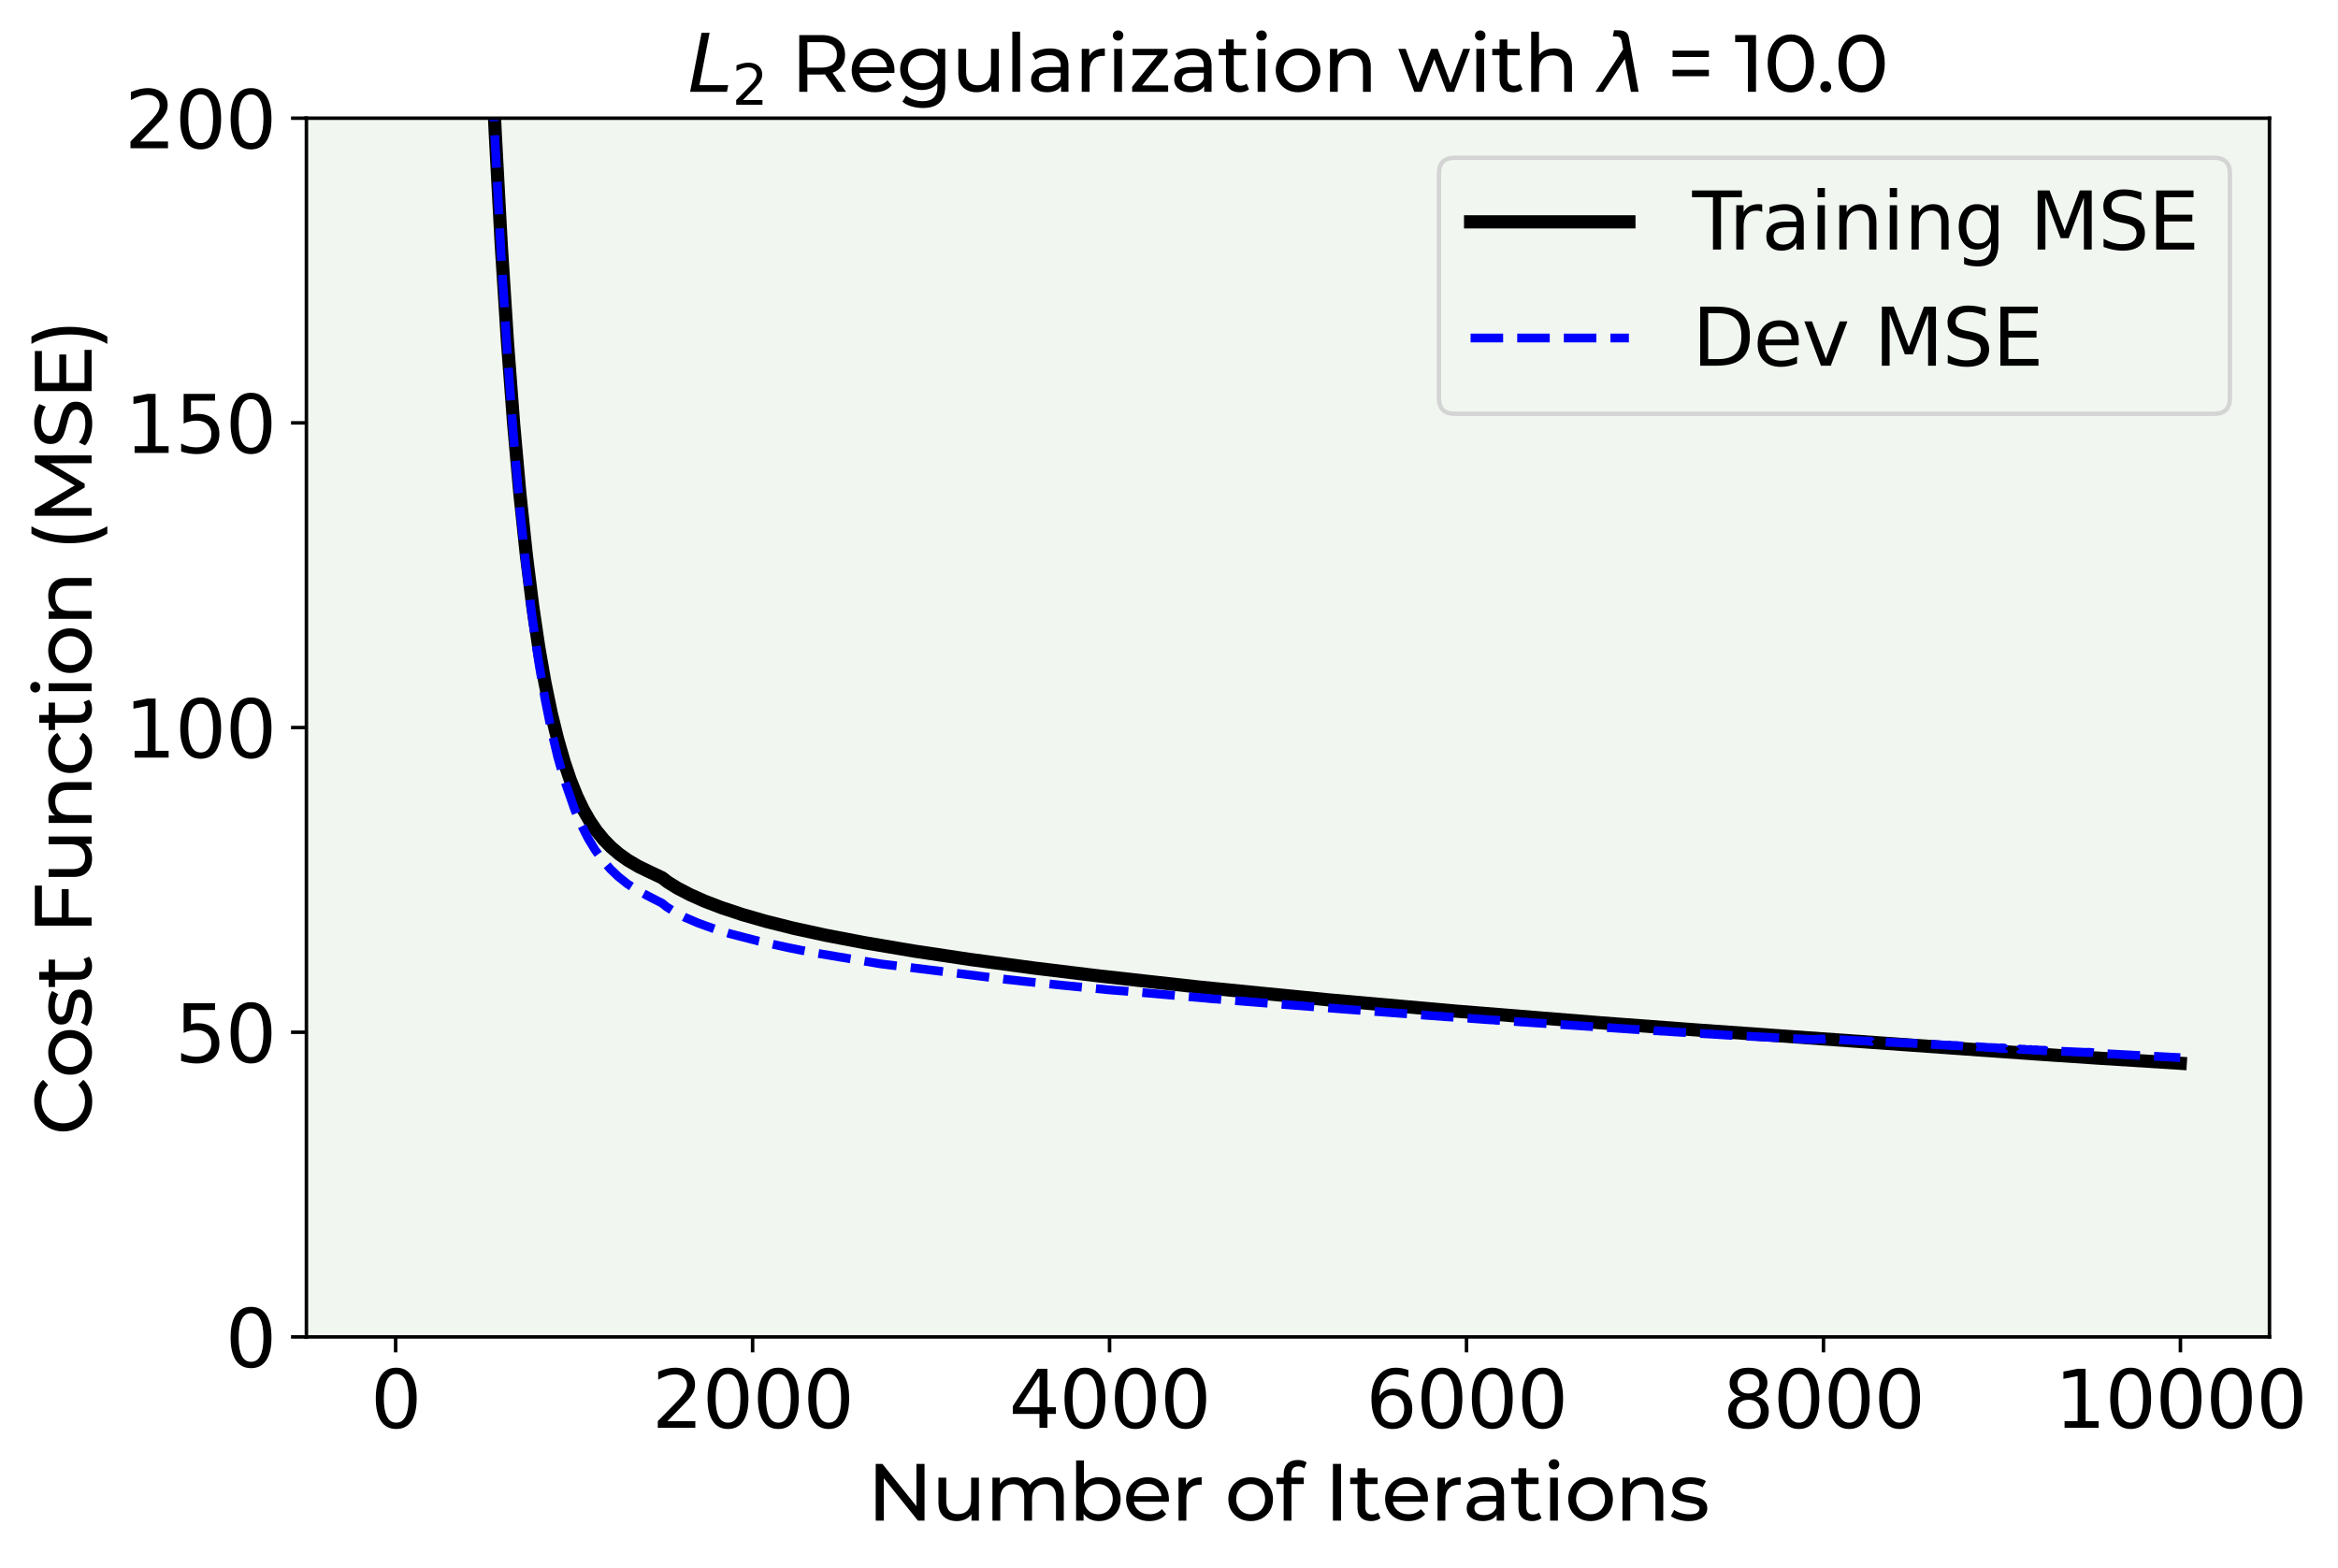 <?xml version="1.0" encoding="utf-8" standalone="no"?>
<!DOCTYPE svg PUBLIC "-//W3C//DTD SVG 1.1//EN"
  "http://www.w3.org/Graphics/SVG/1.1/DTD/svg11.dtd">
<svg xmlns:xlink="http://www.w3.org/1999/xlink" width="531.658pt" height="356.55pt" viewBox="0 0 531.658 356.55" xmlns="http://www.w3.org/2000/svg" version="1.1">
 <defs>
  <style type="text/css">*{stroke-linejoin: round; stroke-linecap: butt}</style>
 </defs>
 <g id="figure_1">
  <g id="patch_1">
   <path d="M 0 356.55 
L 531.658 356.55 
L 531.658 0 
L 0 0 
z
" style="fill: #ffffff"/>
  </g>
  <g id="axes_1">
   <g id="patch_2">
    <path d="M 69.677 304.08 
L 516.077 304.08 
L 516.077 26.88 
L 69.677 26.88 
z
" style="fill: #f1f7f0"/>
   </g>
   <g id="matplotlib.axis_1">
    <g id="xtick_1">
     <g id="line2d_1">
      <defs>
       <path id="md92d820b29" d="M 0 0 
L 0 3.5 
" style="stroke: #000000; stroke-width: 0.8"/>
      </defs>
      <g>
       <use xlink:href="#md92d820b29" x="89.968" y="304.08" style="stroke: #000000; stroke-width: 0.8"/>
      </g>
     </g>
     <g id="text_1">
      <!-- 0 -->
      <g transform="translate(84.242 324.757)scale(0.18 -0.18)">
       <defs>
        <path id="DejaVuSans-30" d="M 2034 4250 
Q 1547 4250 1301 3770 
Q 1056 3291 1056 2328 
Q 1056 1369 1301 889 
Q 1547 409 2034 409 
Q 2525 409 2770 889 
Q 3016 1369 3016 2328 
Q 3016 3291 2770 3770 
Q 2525 4250 2034 4250 
z
M 2034 4750 
Q 2819 4750 3233 4129 
Q 3647 3509 3647 2328 
Q 3647 1150 3233 529 
Q 2819 -91 2034 -91 
Q 1250 -91 836 529 
Q 422 1150 422 2328 
Q 422 3509 836 4129 
Q 1250 4750 2034 4750 
z
" transform="scale(0.016)"/>
       </defs>
       <use xlink:href="#DejaVuSans-30"/>
      </g>
     </g>
    </g>
    <g id="xtick_2">
     <g id="line2d_2">
      <g>
       <use xlink:href="#md92d820b29" x="171.14" y="304.08" style="stroke: #000000; stroke-width: 0.8"/>
      </g>
     </g>
     <g id="text_2">
      <!-- 2000 -->
      <g transform="translate(148.235 324.757)scale(0.18 -0.18)">
       <defs>
        <path id="DejaVuSans-32" d="M 1228 531 
L 3431 531 
L 3431 0 
L 469 0 
L 469 531 
Q 828 903 1448 1529 
Q 2069 2156 2228 2338 
Q 2531 2678 2651 2914 
Q 2772 3150 2772 3378 
Q 2772 3750 2511 3984 
Q 2250 4219 1831 4219 
Q 1534 4219 1204 4116 
Q 875 4013 500 3803 
L 500 4441 
Q 881 4594 1212 4672 
Q 1544 4750 1819 4750 
Q 2544 4750 2975 4387 
Q 3406 4025 3406 3419 
Q 3406 3131 3298 2873 
Q 3191 2616 2906 2266 
Q 2828 2175 2409 1742 
Q 1991 1309 1228 531 
z
" transform="scale(0.016)"/>
       </defs>
       <use xlink:href="#DejaVuSans-32"/>
       <use xlink:href="#DejaVuSans-30" x="63.623"/>
       <use xlink:href="#DejaVuSans-30" x="127.246"/>
       <use xlink:href="#DejaVuSans-30" x="190.869"/>
      </g>
     </g>
    </g>
    <g id="xtick_3">
     <g id="line2d_3">
      <g>
       <use xlink:href="#md92d820b29" x="252.312" y="304.08" style="stroke: #000000; stroke-width: 0.8"/>
      </g>
     </g>
     <g id="text_3">
      <!-- 4000 -->
      <g transform="translate(229.407 324.757)scale(0.18 -0.18)">
       <defs>
        <path id="DejaVuSans-34" d="M 2419 4116 
L 825 1625 
L 2419 1625 
L 2419 4116 
z
M 2253 4666 
L 3047 4666 
L 3047 1625 
L 3713 1625 
L 3713 1100 
L 3047 1100 
L 3047 0 
L 2419 0 
L 2419 1100 
L 313 1100 
L 313 1709 
L 2253 4666 
z
" transform="scale(0.016)"/>
       </defs>
       <use xlink:href="#DejaVuSans-34"/>
       <use xlink:href="#DejaVuSans-30" x="63.623"/>
       <use xlink:href="#DejaVuSans-30" x="127.246"/>
       <use xlink:href="#DejaVuSans-30" x="190.869"/>
      </g>
     </g>
    </g>
    <g id="xtick_4">
     <g id="line2d_4">
      <g>
       <use xlink:href="#md92d820b29" x="333.483" y="304.08" style="stroke: #000000; stroke-width: 0.8"/>
      </g>
     </g>
     <g id="text_4">
      <!-- 6000 -->
      <g transform="translate(310.578 324.757)scale(0.18 -0.18)">
       <defs>
        <path id="DejaVuSans-36" d="M 2113 2584 
Q 1688 2584 1439 2293 
Q 1191 2003 1191 1497 
Q 1191 994 1439 701 
Q 1688 409 2113 409 
Q 2538 409 2786 701 
Q 3034 994 3034 1497 
Q 3034 2003 2786 2293 
Q 2538 2584 2113 2584 
z
M 3366 4563 
L 3366 3988 
Q 3128 4100 2886 4159 
Q 2644 4219 2406 4219 
Q 1781 4219 1451 3797 
Q 1122 3375 1075 2522 
Q 1259 2794 1537 2939 
Q 1816 3084 2150 3084 
Q 2853 3084 3261 2657 
Q 3669 2231 3669 1497 
Q 3669 778 3244 343 
Q 2819 -91 2113 -91 
Q 1303 -91 875 529 
Q 447 1150 447 2328 
Q 447 3434 972 4092 
Q 1497 4750 2381 4750 
Q 2619 4750 2861 4703 
Q 3103 4656 3366 4563 
z
" transform="scale(0.016)"/>
       </defs>
       <use xlink:href="#DejaVuSans-36"/>
       <use xlink:href="#DejaVuSans-30" x="63.623"/>
       <use xlink:href="#DejaVuSans-30" x="127.246"/>
       <use xlink:href="#DejaVuSans-30" x="190.869"/>
      </g>
     </g>
    </g>
    <g id="xtick_5">
     <g id="line2d_5">
      <g>
       <use xlink:href="#md92d820b29" x="414.655" y="304.08" style="stroke: #000000; stroke-width: 0.8"/>
      </g>
     </g>
     <g id="text_5">
      <!-- 8000 -->
      <g transform="translate(391.75 324.757)scale(0.18 -0.18)">
       <defs>
        <path id="DejaVuSans-38" d="M 2034 2216 
Q 1584 2216 1326 1975 
Q 1069 1734 1069 1313 
Q 1069 891 1326 650 
Q 1584 409 2034 409 
Q 2484 409 2743 651 
Q 3003 894 3003 1313 
Q 3003 1734 2745 1975 
Q 2488 2216 2034 2216 
z
M 1403 2484 
Q 997 2584 770 2862 
Q 544 3141 544 3541 
Q 544 4100 942 4425 
Q 1341 4750 2034 4750 
Q 2731 4750 3128 4425 
Q 3525 4100 3525 3541 
Q 3525 3141 3298 2862 
Q 3072 2584 2669 2484 
Q 3125 2378 3379 2068 
Q 3634 1759 3634 1313 
Q 3634 634 3220 271 
Q 2806 -91 2034 -91 
Q 1263 -91 848 271 
Q 434 634 434 1313 
Q 434 1759 690 2068 
Q 947 2378 1403 2484 
z
M 1172 3481 
Q 1172 3119 1398 2916 
Q 1625 2713 2034 2713 
Q 2441 2713 2670 2916 
Q 2900 3119 2900 3481 
Q 2900 3844 2670 4047 
Q 2441 4250 2034 4250 
Q 1625 4250 1398 4047 
Q 1172 3844 1172 3481 
z
" transform="scale(0.016)"/>
       </defs>
       <use xlink:href="#DejaVuSans-38"/>
       <use xlink:href="#DejaVuSans-30" x="63.623"/>
       <use xlink:href="#DejaVuSans-30" x="127.246"/>
       <use xlink:href="#DejaVuSans-30" x="190.869"/>
      </g>
     </g>
    </g>
    <g id="xtick_6">
     <g id="line2d_6">
      <g>
       <use xlink:href="#md92d820b29" x="495.827" y="304.08" style="stroke: #000000; stroke-width: 0.8"/>
      </g>
     </g>
     <g id="text_6">
      <!-- 10000 -->
      <g transform="translate(467.196 324.757)scale(0.18 -0.18)">
       <defs>
        <path id="DejaVuSans-31" d="M 794 531 
L 1825 531 
L 1825 4091 
L 703 3866 
L 703 4441 
L 1819 4666 
L 2450 4666 
L 2450 531 
L 3481 531 
L 3481 0 
L 794 0 
L 794 531 
z
" transform="scale(0.016)"/>
       </defs>
       <use xlink:href="#DejaVuSans-31"/>
       <use xlink:href="#DejaVuSans-30" x="63.623"/>
       <use xlink:href="#DejaVuSans-30" x="127.246"/>
       <use xlink:href="#DejaVuSans-30" x="190.869"/>
       <use xlink:href="#DejaVuSans-30" x="254.492"/>
      </g>
     </g>
    </g>
    <g id="text_7">
     <!-- Number of Iterations -->
     <g transform="translate(197.204 345.857)scale(0.18 -0.18)">
      <defs>
       <path id="Montserrat-Medium-4e" d="M 4525 4480 
L 4525 0 
L 4000 0 
L 1312 3341 
L 1312 0 
L 672 0 
L 672 4480 
L 1197 4480 
L 3885 1139 
L 3885 4480 
L 4525 4480 
z
" transform="scale(0.016)"/>
       <path id="Montserrat-Medium-75" d="M 3744 3392 
L 3744 0 
L 3162 0 
L 3162 512 
Q 2976 250 2672 106 
Q 2368 -38 2010 -38 
Q 1331 -38 940 336 
Q 550 710 550 1440 
L 550 3392 
L 1165 3392 
L 1165 1510 
Q 1165 1018 1401 765 
Q 1638 512 2080 512 
Q 2566 512 2848 806 
Q 3130 1101 3130 1638 
L 3130 3392 
L 3744 3392 
z
" transform="scale(0.016)"/>
       <path id="Montserrat-Medium-6d" d="M 4826 3424 
Q 5466 3424 5840 3053 
Q 6214 2682 6214 1952 
L 6214 0 
L 5600 0 
L 5600 1882 
Q 5600 2374 5373 2624 
Q 5146 2874 4723 2874 
Q 4256 2874 3981 2582 
Q 3706 2291 3706 1747 
L 3706 0 
L 3091 0 
L 3091 1882 
Q 3091 2374 2864 2624 
Q 2637 2874 2214 2874 
Q 1747 2874 1472 2582 
Q 1197 2291 1197 1747 
L 1197 0 
L 582 0 
L 582 3392 
L 1171 3392 
L 1171 2886 
Q 1357 3149 1657 3286 
Q 1958 3424 2342 3424 
Q 2739 3424 3046 3264 
Q 3354 3104 3520 2797 
Q 3712 3091 4054 3257 
Q 4397 3424 4826 3424 
z
" transform="scale(0.016)"/>
       <path id="Montserrat-Medium-62" d="M 2381 3424 
Q 2874 3424 3264 3206 
Q 3654 2989 3875 2598 
Q 4096 2208 4096 1696 
Q 4096 1184 3875 790 
Q 3654 397 3264 179 
Q 2874 -38 2381 -38 
Q 2003 -38 1689 109 
Q 1376 256 1171 538 
L 1171 0 
L 582 0 
L 582 4749 
L 1197 4749 
L 1197 2880 
Q 1402 3149 1709 3286 
Q 2016 3424 2381 3424 
z
M 2330 499 
Q 2656 499 2915 649 
Q 3174 800 3324 1072 
Q 3475 1344 3475 1696 
Q 3475 2048 3324 2320 
Q 3174 2592 2915 2739 
Q 2656 2886 2330 2886 
Q 2010 2886 1747 2739 
Q 1485 2592 1337 2320 
Q 1190 2048 1190 1696 
Q 1190 1344 1337 1072 
Q 1485 800 1747 649 
Q 2010 499 2330 499 
z
" transform="scale(0.016)"/>
       <path id="Montserrat-Medium-65" d="M 3648 1677 
Q 3648 1606 3635 1491 
L 883 1491 
Q 941 1043 1277 771 
Q 1613 499 2112 499 
Q 2720 499 3091 909 
L 3430 512 
Q 3200 243 2857 102 
Q 2515 -38 2093 -38 
Q 1555 -38 1139 182 
Q 723 403 496 800 
Q 269 1197 269 1696 
Q 269 2189 489 2585 
Q 710 2982 1097 3203 
Q 1485 3424 1971 3424 
Q 2458 3424 2838 3203 
Q 3219 2982 3433 2585 
Q 3648 2189 3648 1677 
z
M 1971 2906 
Q 1530 2906 1232 2637 
Q 934 2368 883 1933 
L 3059 1933 
Q 3008 2362 2710 2634 
Q 2413 2906 1971 2906 
z
" transform="scale(0.016)"/>
       <path id="Montserrat-Medium-72" d="M 1171 2822 
Q 1331 3117 1644 3270 
Q 1958 3424 2406 3424 
L 2406 2829 
Q 2355 2835 2266 2835 
Q 1766 2835 1481 2537 
Q 1197 2240 1197 1690 
L 1197 0 
L 582 0 
L 582 3392 
L 1171 3392 
L 1171 2822 
z
" transform="scale(0.016)"/>
       <path id="Montserrat-Medium-20" transform="scale(0.016)"/>
       <path id="Montserrat-Medium-6f" d="M 2035 -38 
Q 1530 -38 1126 186 
Q 723 410 496 803 
Q 269 1197 269 1696 
Q 269 2195 496 2588 
Q 723 2982 1126 3203 
Q 1530 3424 2035 3424 
Q 2541 3424 2941 3203 
Q 3341 2982 3568 2588 
Q 3795 2195 3795 1696 
Q 3795 1197 3568 803 
Q 3341 410 2941 186 
Q 2541 -38 2035 -38 
z
M 2035 499 
Q 2362 499 2621 649 
Q 2880 800 3027 1072 
Q 3174 1344 3174 1696 
Q 3174 2048 3027 2320 
Q 2880 2592 2621 2739 
Q 2362 2886 2035 2886 
Q 1709 2886 1449 2739 
Q 1190 2592 1040 2320 
Q 890 2048 890 1696 
Q 890 1344 1040 1072 
Q 1190 800 1449 649 
Q 1709 499 2035 499 
z
" transform="scale(0.016)"/>
       <path id="Montserrat-Medium-66" d="M 1824 4282 
Q 1274 4282 1274 3686 
L 1274 3392 
L 2259 3392 
L 2259 2886 
L 1286 2886 
L 1286 0 
L 672 0 
L 672 2886 
L 96 2886 
L 96 3392 
L 672 3392 
L 672 3693 
Q 672 4198 966 4492 
Q 1261 4787 1792 4787 
Q 1997 4787 2176 4736 
Q 2355 4685 2483 4589 
L 2298 4122 
Q 2086 4282 1824 4282 
z
" transform="scale(0.016)"/>
       <path id="Montserrat-Medium-49" d="M 672 4480 
L 1312 4480 
L 1312 0 
L 672 0 
L 672 4480 
z
" transform="scale(0.016)"/>
       <path id="Montserrat-Medium-74" d="M 2490 198 
Q 2355 83 2156 22 
Q 1958 -38 1747 -38 
Q 1235 -38 953 237 
Q 672 512 672 1024 
L 672 2886 
L 96 2886 
L 96 3392 
L 672 3392 
L 672 4134 
L 1286 4134 
L 1286 3392 
L 2259 3392 
L 2259 2886 
L 1286 2886 
L 1286 1050 
Q 1286 774 1424 627 
Q 1562 480 1818 480 
Q 2099 480 2298 640 
L 2490 198 
z
" transform="scale(0.016)"/>
       <path id="Montserrat-Medium-61" d="M 1818 3424 
Q 2522 3424 2896 3078 
Q 3270 2733 3270 2048 
L 3270 0 
L 2688 0 
L 2688 448 
Q 2534 211 2249 86 
Q 1965 -38 1574 -38 
Q 1005 -38 662 237 
Q 320 512 320 960 
Q 320 1408 646 1680 
Q 973 1952 1683 1952 
L 2656 1952 
L 2656 2074 
Q 2656 2470 2425 2681 
Q 2195 2893 1747 2893 
Q 1446 2893 1158 2793 
Q 870 2694 672 2528 
L 416 2989 
Q 678 3200 1043 3312 
Q 1408 3424 1818 3424 
z
M 1677 435 
Q 2029 435 2285 592 
Q 2541 749 2656 1037 
L 2656 1510 
L 1709 1510 
Q 928 1510 928 986 
Q 928 730 1126 582 
Q 1325 435 1677 435 
z
" transform="scale(0.016)"/>
       <path id="Montserrat-Medium-69" d="M 582 3392 
L 1197 3392 
L 1197 0 
L 582 0 
L 582 3392 
z
M 890 4045 
Q 710 4045 592 4160 
Q 474 4275 474 4442 
Q 474 4608 592 4726 
Q 710 4845 890 4845 
Q 1069 4845 1187 4733 
Q 1306 4621 1306 4454 
Q 1306 4282 1187 4163 
Q 1069 4045 890 4045 
z
" transform="scale(0.016)"/>
       <path id="Montserrat-Medium-6e" d="M 2394 3424 
Q 3040 3424 3421 3049 
Q 3802 2675 3802 1952 
L 3802 0 
L 3187 0 
L 3187 1882 
Q 3187 2374 2950 2624 
Q 2714 2874 2272 2874 
Q 1773 2874 1485 2582 
Q 1197 2291 1197 1747 
L 1197 0 
L 582 0 
L 582 3392 
L 1171 3392 
L 1171 2880 
Q 1357 3142 1673 3283 
Q 1990 3424 2394 3424 
z
" transform="scale(0.016)"/>
       <path id="Montserrat-Medium-73" d="M 1555 -38 
Q 1139 -38 755 74 
Q 371 186 154 358 
L 410 845 
Q 634 685 954 589 
Q 1274 493 1600 493 
Q 2406 493 2406 954 
Q 2406 1107 2297 1196 
Q 2189 1286 2025 1328 
Q 1862 1370 1562 1421 
Q 1152 1485 893 1568 
Q 634 1651 448 1849 
Q 262 2048 262 2406 
Q 262 2867 646 3145 
Q 1030 3424 1677 3424 
Q 2016 3424 2355 3341 
Q 2694 3258 2912 3117 
L 2650 2630 
Q 2234 2899 1670 2899 
Q 1280 2899 1075 2771 
Q 870 2643 870 2432 
Q 870 2266 985 2170 
Q 1101 2074 1270 2029 
Q 1440 1984 1747 1926 
Q 2157 1856 2409 1776 
Q 2662 1696 2841 1504 
Q 3021 1312 3021 966 
Q 3021 506 2627 234 
Q 2234 -38 1555 -38 
z
" transform="scale(0.016)"/>
      </defs>
      <use xlink:href="#Montserrat-Medium-4e"/>
      <use xlink:href="#Montserrat-Medium-75" x="81.2"/>
      <use xlink:href="#Montserrat-Medium-6d" x="148.9"/>
      <use xlink:href="#Montserrat-Medium-62" x="254.6"/>
      <use xlink:href="#Montserrat-Medium-65" x="322.8"/>
      <use xlink:href="#Montserrat-Medium-72" x="384"/>
      <use xlink:href="#Montserrat-Medium-20" x="425"/>
      <use xlink:href="#Montserrat-Medium-6f" x="451.9"/>
      <use xlink:href="#Montserrat-Medium-66" x="515.4"/>
      <use xlink:href="#Montserrat-Medium-20" x="550.7"/>
      <use xlink:href="#Montserrat-Medium-49" x="577.6"/>
      <use xlink:href="#Montserrat-Medium-74" x="608.6"/>
      <use xlink:href="#Montserrat-Medium-65" x="650"/>
      <use xlink:href="#Montserrat-Medium-72" x="711.2"/>
      <use xlink:href="#Montserrat-Medium-61" x="752.2"/>
      <use xlink:href="#Montserrat-Medium-74" x="812"/>
      <use xlink:href="#Montserrat-Medium-69" x="853.4"/>
      <use xlink:href="#Montserrat-Medium-6f" x="881.3"/>
      <use xlink:href="#Montserrat-Medium-6e" x="944.8"/>
      <use xlink:href="#Montserrat-Medium-73" x="1012.9"/>
     </g>
    </g>
   </g>
   <g id="matplotlib.axis_2">
    <g id="ytick_1">
     <g id="line2d_7">
      <defs>
       <path id="m8fbecf4816" d="M 0 0 
L -3.5 0 
" style="stroke: #000000; stroke-width: 0.8"/>
      </defs>
      <g>
       <use xlink:href="#m8fbecf4816" x="69.677" y="304.08" style="stroke: #000000; stroke-width: 0.8"/>
      </g>
     </g>
     <g id="text_8">
      <!-- 0 -->
      <g transform="translate(51.225 310.919)scale(0.18 -0.18)">
       <use xlink:href="#DejaVuSans-30"/>
      </g>
     </g>
    </g>
    <g id="ytick_2">
     <g id="line2d_8">
      <g>
       <use xlink:href="#m8fbecf4816" x="69.677" y="234.78" style="stroke: #000000; stroke-width: 0.8"/>
      </g>
     </g>
     <g id="text_9">
      <!-- 50 -->
      <g transform="translate(39.772 241.619)scale(0.18 -0.18)">
       <defs>
        <path id="DejaVuSans-35" d="M 691 4666 
L 3169 4666 
L 3169 4134 
L 1269 4134 
L 1269 2991 
Q 1406 3038 1543 3061 
Q 1681 3084 1819 3084 
Q 2600 3084 3056 2656 
Q 3513 2228 3513 1497 
Q 3513 744 3044 326 
Q 2575 -91 1722 -91 
Q 1428 -91 1123 -41 
Q 819 9 494 109 
L 494 744 
Q 775 591 1075 516 
Q 1375 441 1709 441 
Q 2250 441 2565 725 
Q 2881 1009 2881 1497 
Q 2881 1984 2565 2268 
Q 2250 2553 1709 2553 
Q 1456 2553 1204 2497 
Q 953 2441 691 2322 
L 691 4666 
z
" transform="scale(0.016)"/>
       </defs>
       <use xlink:href="#DejaVuSans-35"/>
       <use xlink:href="#DejaVuSans-30" x="63.623"/>
      </g>
     </g>
    </g>
    <g id="ytick_3">
     <g id="line2d_9">
      <g>
       <use xlink:href="#m8fbecf4816" x="69.677" y="165.48" style="stroke: #000000; stroke-width: 0.8"/>
      </g>
     </g>
     <g id="text_10">
      <!-- 100 -->
      <g transform="translate(28.32 172.319)scale(0.18 -0.18)">
       <use xlink:href="#DejaVuSans-31"/>
       <use xlink:href="#DejaVuSans-30" x="63.623"/>
       <use xlink:href="#DejaVuSans-30" x="127.246"/>
      </g>
     </g>
    </g>
    <g id="ytick_4">
     <g id="line2d_10">
      <g>
       <use xlink:href="#m8fbecf4816" x="69.677" y="96.18" style="stroke: #000000; stroke-width: 0.8"/>
      </g>
     </g>
     <g id="text_11">
      <!-- 150 -->
      <g transform="translate(28.32 103.019)scale(0.18 -0.18)">
       <use xlink:href="#DejaVuSans-31"/>
       <use xlink:href="#DejaVuSans-35" x="63.623"/>
       <use xlink:href="#DejaVuSans-30" x="127.246"/>
      </g>
     </g>
    </g>
    <g id="ytick_5">
     <g id="line2d_11">
      <g>
       <use xlink:href="#m8fbecf4816" x="69.677" y="26.88" style="stroke: #000000; stroke-width: 0.8"/>
      </g>
     </g>
     <g id="text_12">
      <!-- 200 -->
      <g transform="translate(28.32 33.719)scale(0.18 -0.18)">
       <use xlink:href="#DejaVuSans-32"/>
       <use xlink:href="#DejaVuSans-30" x="63.623"/>
       <use xlink:href="#DejaVuSans-30" x="127.246"/>
      </g>
     </g>
    </g>
    <g id="text_13">
     <!-- Cost Function (MSE) -->
     <g transform="translate(20.827 258.225)rotate(-90)scale(0.18 -0.18)">
      <defs>
       <path id="Montserrat-Medium-43" d="M 2675 -51 
Q 2003 -51 1462 246 
Q 922 544 614 1065 
Q 307 1587 307 2240 
Q 307 2893 614 3414 
Q 922 3936 1466 4233 
Q 2010 4531 2682 4531 
Q 3206 4531 3641 4355 
Q 4077 4179 4384 3834 
L 3968 3430 
Q 3462 3962 2707 3962 
Q 2208 3962 1805 3738 
Q 1402 3514 1174 3120 
Q 947 2726 947 2240 
Q 947 1754 1174 1360 
Q 1402 966 1805 742 
Q 2208 518 2707 518 
Q 3456 518 3968 1056 
L 4384 653 
Q 4077 307 3638 128 
Q 3200 -51 2675 -51 
z
" transform="scale(0.016)"/>
       <path id="Montserrat-Medium-46" d="M 1312 3923 
L 1312 2362 
L 3558 2362 
L 3558 1811 
L 1312 1811 
L 1312 0 
L 672 0 
L 672 4480 
L 3834 4480 
L 3834 3923 
L 1312 3923 
z
" transform="scale(0.016)"/>
       <path id="Montserrat-Medium-63" d="M 2061 -38 
Q 1542 -38 1136 186 
Q 730 410 499 803 
Q 269 1197 269 1696 
Q 269 2195 499 2588 
Q 730 2982 1136 3203 
Q 1542 3424 2061 3424 
Q 2522 3424 2883 3238 
Q 3245 3053 3443 2701 
L 2976 2400 
Q 2816 2643 2579 2764 
Q 2342 2886 2054 2886 
Q 1722 2886 1456 2739 
Q 1190 2592 1040 2320 
Q 890 2048 890 1696 
Q 890 1338 1040 1066 
Q 1190 794 1456 646 
Q 1722 499 2054 499 
Q 2342 499 2579 620 
Q 2816 742 2976 986 
L 3443 691 
Q 3245 339 2883 150 
Q 2522 -38 2061 -38 
z
" transform="scale(0.016)"/>
       <path id="Montserrat-Medium-28" d="M 1370 -1242 
Q 1005 -653 806 112 
Q 608 877 608 1754 
Q 608 2630 806 3401 
Q 1005 4173 1370 4749 
L 1952 4749 
Q 1568 4077 1389 3341 
Q 1210 2605 1210 1754 
Q 1210 902 1389 166 
Q 1568 -570 1952 -1242 
L 1370 -1242 
z
" transform="scale(0.016)"/>
       <path id="Montserrat-Medium-4d" d="M 4826 0 
L 4819 3264 
L 3200 544 
L 2906 544 
L 1286 3245 
L 1286 0 
L 672 0 
L 672 4480 
L 1197 4480 
L 3066 1331 
L 4909 4480 
L 5434 4480 
L 5440 0 
L 4826 0 
z
" transform="scale(0.016)"/>
       <path id="Montserrat-Medium-53" d="M 1978 -51 
Q 1472 -51 1001 105 
Q 531 262 262 512 
L 499 1011 
Q 755 781 1155 637 
Q 1555 493 1978 493 
Q 2534 493 2809 681 
Q 3085 870 3085 1184 
Q 3085 1414 2934 1558 
Q 2784 1702 2563 1779 
Q 2342 1856 1939 1952 
Q 1434 2074 1123 2195 
Q 813 2317 592 2569 
Q 371 2822 371 3251 
Q 371 3610 560 3898 
Q 749 4186 1133 4358 
Q 1517 4531 2086 4531 
Q 2483 4531 2867 4428 
Q 3251 4326 3526 4134 
L 3315 3622 
Q 3034 3802 2714 3894 
Q 2394 3987 2086 3987 
Q 1542 3987 1270 3788 
Q 998 3590 998 3277 
Q 998 3046 1152 2902 
Q 1306 2758 1533 2678 
Q 1760 2598 2150 2509 
Q 2656 2387 2963 2265 
Q 3270 2144 3491 1894 
Q 3712 1645 3712 1222 
Q 3712 870 3520 579 
Q 3328 288 2937 118 
Q 2547 -51 1978 -51 
z
" transform="scale(0.016)"/>
       <path id="Montserrat-Medium-45" d="M 3923 557 
L 3923 0 
L 672 0 
L 672 4480 
L 3834 4480 
L 3834 3923 
L 1312 3923 
L 1312 2547 
L 3558 2547 
L 3558 2003 
L 1312 2003 
L 1312 557 
L 3923 557 
z
" transform="scale(0.016)"/>
       <path id="Montserrat-Medium-29" d="M 205 -1242 
Q 589 -570 771 166 
Q 954 902 954 1754 
Q 954 2605 771 3341 
Q 589 4077 205 4749 
L 787 4749 
Q 1158 4173 1356 3405 
Q 1555 2637 1555 1754 
Q 1555 877 1356 109 
Q 1158 -659 787 -1242 
L 205 -1242 
z
" transform="scale(0.016)"/>
      </defs>
      <use xlink:href="#Montserrat-Medium-43"/>
      <use xlink:href="#Montserrat-Medium-6f" x="72.3"/>
      <use xlink:href="#Montserrat-Medium-73" x="135.8"/>
      <use xlink:href="#Montserrat-Medium-74" x="185.9"/>
      <use xlink:href="#Montserrat-Medium-20" x="227.3"/>
      <use xlink:href="#Montserrat-Medium-46" x="254.2"/>
      <use xlink:href="#Montserrat-Medium-75" x="317.7"/>
      <use xlink:href="#Montserrat-Medium-6e" x="385.4"/>
      <use xlink:href="#Montserrat-Medium-63" x="453.5"/>
      <use xlink:href="#Montserrat-Medium-74" x="510.6"/>
      <use xlink:href="#Montserrat-Medium-69" x="552"/>
      <use xlink:href="#Montserrat-Medium-6f" x="579.9"/>
      <use xlink:href="#Montserrat-Medium-6e" x="643.4"/>
      <use xlink:href="#Montserrat-Medium-20" x="711.5"/>
      <use xlink:href="#Montserrat-Medium-28" x="738.4"/>
      <use xlink:href="#Montserrat-Medium-4d" x="772.1"/>
      <use xlink:href="#Montserrat-Medium-53" x="867.6"/>
      <use xlink:href="#Montserrat-Medium-45" x="929.7"/>
      <use xlink:href="#Montserrat-Medium-29" x="996.7"/>
     </g>
    </g>
   </g>
   <g id="line2d_12">
    <path d="M 111.185 -1 
L 112.615 30.238 
L 113.995 55.863 
L 115.375 77.515 
L 116.795 96.351 
L 118.216 112.263 
L 119.677 126.126 
L 121.138 137.886 
L 122.518 147.237 
L 123.938 155.369 
L 125.359 162.229 
L 126.779 168.035 
L 128.281 173.236 
L 129.661 177.338 
L 131.122 180.983 
L 132.583 184.052 
L 134.085 186.685 
L 135.627 188.952 
L 137.251 190.947 
L 138.955 192.692 
L 140.782 194.247 
L 142.811 195.682 
L 145.205 197.089 
L 147.681 198.283 
L 150.563 199.647 
L 151.862 200.643 
L 154.013 201.974 
L 156.813 203.441 
L 160.141 204.93 
L 164.118 206.457 
L 168.786 208.006 
L 174.224 209.57 
L 180.475 211.133 
L 187.78 212.724 
L 196.709 214.428 
L 207.951 216.331 
L 220.452 218.204 
L 235.144 220.178 
L 250.161 222.005 
L 272.605 224.498 
L 302.151 227.416 
L 330.886 229.962 
L 363.923 232.627 
L 385.92 234.267 
L 462.749 239.7 
L 467.092 239.997 
L 476.467 240.625 
L 495.786 241.839 
L 495.786 241.839 
" clip-path="url(#p4ea1e07dba)" style="fill: none; stroke: #000000; stroke-width: 3; stroke-linecap: square"/>
   </g>
   <g id="line2d_13">
    <path d="M 111.071 -1 
L 112.493 30.531 
L 113.954 58.096 
L 115.334 79.909 
L 116.795 99.566 
L 118.216 115.717 
L 119.555 128.498 
L 121.016 140.366 
L 122.477 150.47 
L 123.938 159.026 
L 125.359 166.046 
L 126.82 172.155 
L 128.2 176.991 
L 130.716 184.236 
L 132.218 187.701 
L 133.801 190.801 
L 135.343 193.324 
L 136.967 195.559 
L 138.793 197.652 
L 140.579 199.364 
L 142.649 201.021 
L 144.718 202.368 
L 147.316 203.772 
L 150.563 205.433 
L 151.537 206.227 
L 153.607 207.54 
L 155.798 208.67 
L 158.639 209.903 
L 162.495 211.297 
L 166.067 212.388 
L 172.56 214.068 
L 179.298 215.557 
L 184.98 216.682 
L 200.362 219.243 
L 229.096 222.79 
L 231.248 223.019 
L 232.587 223.168 
L 236.118 223.54 
L 240.582 223.994 
L 241.638 224.102 
L 252.271 225.148 
L 256.492 225.475 
L 257.222 225.544 
L 258.156 225.618 
L 269.561 226.622 
L 274.471 227.052 
L 275.973 227.206 
L 276.623 227.225 
L 278.774 227.417 
L 279.666 227.488 
L 280.478 227.558 
L 293.75 228.606 
L 294.48 228.657 
L 296.347 228.804 
L 297.321 228.875 
L 297.687 228.917 
L 298.336 228.955 
L 299.026 229.026 
L 299.756 229.08 
L 300.812 229.157 
L 301.542 229.207 
L 303.896 229.395 
L 304.708 229.458 
L 321.226 230.683 
L 321.795 230.736 
L 322.363 230.781 
L 323.175 230.83 
L 324.311 230.93 
L 324.839 230.957 
L 326.706 231.088 
L 327.274 231.134 
L 327.883 231.168 
L 328.288 231.221 
L 329.668 231.302 
L 334.214 231.611 
L 334.62 231.659 
L 335.107 231.687 
L 335.634 231.726 
L 336.446 231.785 
L 338.557 231.94 
L 339.206 231.976 
L 339.612 231.982 
L 339.977 232.037 
L 340.708 232.074 
L 342.331 232.206 
L 342.656 232.241 
L 342.899 232.234 
L 343.224 232.269 
L 343.549 232.267 
L 346.268 232.458 
L 346.633 232.477 
L 348.378 232.599 
L 350.651 232.75 
L 365.059 233.698 
L 365.384 233.714 
L 366.033 233.754 
L 371.472 234.122 
L 372.405 234.175 
L 373.866 234.26 
L 374.15 234.297 
L 374.313 234.281 
L 375.774 234.384 
L 376.342 234.445 
L 376.504 234.438 
L 376.829 234.429 
L 377.073 234.483 
L 377.276 234.457 
L 377.681 234.527 
L 377.965 234.519 
L 379.183 234.582 
L 379.467 234.615 
L 381.172 234.728 
L 381.375 234.731 
L 381.983 234.786 
L 382.146 234.786 
L 383.039 234.835 
L 383.688 234.879 
L 383.972 234.892 
L 387.787 235.136 
L 387.99 235.138 
L 388.883 235.199 
L 389.167 235.2 
L 389.857 235.256 
L 390.263 235.273 
L 390.709 235.307 
L 391.156 235.337 
L 392.86 235.445 
L 411.936 236.437 
L 412.463 236.398 
L 412.788 236.388 
L 412.991 236.386 
L 413.965 236.33 
L 414.087 236.315 
L 414.209 236.328 
L 414.533 236.317 
L 414.777 236.325 
L 414.98 236.343 
L 415.304 236.307 
L 415.548 236.364 
L 415.913 236.324 
L 416.116 236.375 
L 417.415 236.414 
L 417.537 236.426 
L 417.74 236.405 
L 417.943 236.475 
L 418.064 236.439 
L 418.348 236.494 
L 418.673 236.481 
L 418.917 236.514 
L 419.322 236.517 
L 419.647 236.521 
L 419.769 236.564 
L 419.972 236.594 
L 420.094 236.553 
L 420.297 236.572 
L 420.54 236.587 
L 421.352 236.646 
L 421.514 236.647 
L 421.961 236.675 
L 422.082 236.67 
L 425.41 236.823 
L 425.451 236.896 
L 425.532 236.829 
L 425.654 236.851 
L 426.263 236.864 
L 426.871 236.906 
L 428.008 236.965 
L 428.251 236.953 
L 428.373 236.989 
L 428.495 236.982 
L 428.657 236.982 
L 430.281 237.082 
L 430.402 237.065 
L 430.768 237.091 
L 431.092 237.12 
L 431.214 237.134 
L 431.782 237.134 
L 431.904 237.179 
L 432.797 237.19 
L 432.838 237.248 
L 432.919 237.172 
L 433.649 237.2 
L 433.771 237.285 
L 433.812 237.205 
L 433.893 237.249 
L 434.015 237.246 
L 435.192 237.308 
L 435.313 237.313 
L 436.166 237.36 
L 436.369 237.412 
L 436.409 237.336 
L 436.49 237.389 
L 436.653 237.389 
L 436.856 237.391 
L 437.018 237.428 
L 437.586 237.468 
L 438.114 237.478 
L 438.236 237.506 
L 438.56 237.5 
L 439.007 237.515 
L 439.21 237.519 
L 439.331 237.546 
L 439.575 237.522 
L 439.778 237.594 
L 439.9 237.555 
L 440.062 237.579 
L 442.943 237.737 
L 443.065 237.743 
L 443.268 237.763 
L 443.309 237.687 
L 443.39 237.756 
L 443.593 237.804 
L 443.836 237.785 
L 444.08 237.829 
L 444.202 237.796 
L 444.323 237.789 
L 444.77 237.835 
L 444.81 237.769 
L 444.851 237.815 
L 445.013 237.824 
L 445.338 237.844 
L 446.637 237.96 
L 446.759 237.902 
L 446.921 237.946 
L 447.286 237.987 
L 447.408 237.984 
L 447.611 238.032 
L 447.733 237.985 
L 447.936 238.068 
L 448.098 237.997 
L 448.22 238.027 
L 448.382 238.023 
L 448.585 238.055 
L 448.788 238.063 
L 449.031 238.119 
L 449.153 238.052 
L 449.356 238.111 
L 449.518 238.066 
L 449.64 238.102 
L 449.762 238.089 
L 449.924 238.082 
L 450.533 238.131 
L 450.736 238.148 
L 450.898 238.151 
L 452.359 238.267 
L 452.481 238.277 
L 452.643 238.241 
L 452.765 238.274 
L 452.928 238.277 
L 453.212 238.269 
L 453.618 238.311 
L 453.739 238.291 
L 453.861 238.364 
L 453.983 238.294 
L 454.023 238.348 
L 454.957 238.416 
L 454.997 238.314 
L 455.038 238.38 
L 455.119 238.452 
L 455.16 238.336 
L 455.241 238.427 
L 455.282 238.485 
L 455.322 238.371 
L 455.363 238.335 
L 455.403 238.406 
L 455.444 238.501 
L 455.485 238.42 
L 455.566 238.383 
L 455.606 238.49 
L 455.687 238.402 
L 455.728 238.366 
L 455.769 238.46 
L 455.972 238.517 
L 456.093 238.402 
L 456.134 238.494 
L 456.215 238.439 
L 456.661 238.483 
L 456.824 238.507 
L 457.473 238.504 
L 459.259 238.622 
L 459.3 238.69 
L 459.34 238.638 
L 459.421 238.583 
L 459.462 238.66 
L 459.665 238.635 
L 459.827 238.68 
L 459.949 238.656 
L 460.152 238.72 
L 460.192 238.628 
L 460.274 238.681 
L 460.477 238.729 
L 460.598 238.685 
L 460.72 238.701 
L 461.004 238.753 
L 461.369 238.745 
L 461.572 238.728 
L 461.654 238.795 
L 461.694 238.752 
L 461.735 238.692 
L 461.775 238.723 
L 461.856 238.789 
L 461.897 238.744 
L 462.506 238.808 
L 462.709 238.798 
L 462.749 238.881 
L 462.79 238.747 
L 462.831 238.809 
L 462.993 238.79 
L 463.074 238.868 
L 463.115 238.823 
L 463.155 238.772 
L 463.196 238.839 
L 463.318 238.804 
L 463.845 238.883 
L 464.048 238.846 
L 464.17 238.912 
L 464.21 238.85 
L 464.657 238.974 
L 464.738 238.866 
L 464.779 238.896 
L 464.819 238.982 
L 464.86 238.937 
L 464.941 238.868 
L 464.982 238.942 
L 474.682 239.374 
L 474.803 239.318 
L 474.844 239.399 
L 474.925 239.346 
L 475.534 239.37 
L 475.737 239.404 
L 476.021 239.452 
L 476.346 239.525 
L 495.786 240.557 
L 495.786 240.557 
" clip-path="url(#p4ea1e07dba)" style="fill: none; stroke-dasharray: 7.4,3.2; stroke-dashoffset: 0; stroke: #0000ff; stroke-width: 2"/>
   </g>
   <g id="patch_3">
    <path d="M 69.677 304.08 
L 69.677 26.88 
" style="fill: none; stroke: #000000; stroke-width: 0.8; stroke-linejoin: miter; stroke-linecap: square"/>
   </g>
   <g id="patch_4">
    <path d="M 516.077 304.08 
L 516.077 26.88 
" style="fill: none; stroke: #000000; stroke-width: 0.8; stroke-linejoin: miter; stroke-linecap: square"/>
   </g>
   <g id="patch_5">
    <path d="M 69.677 304.08 
L 516.077 304.08 
" style="fill: none; stroke: #000000; stroke-width: 0.8; stroke-linejoin: miter; stroke-linecap: square"/>
   </g>
   <g id="patch_6">
    <path d="M 69.677 26.88 
L 516.077 26.88 
" style="fill: none; stroke: #000000; stroke-width: 0.8; stroke-linejoin: miter; stroke-linecap: square"/>
   </g>
   <g id="text_14">
    <!-- $L_2$ Regularization with $λ$ = 10.0 -->
    <g transform="translate(156.437 20.88)scale(0.18 -0.18)">
     <defs>
      <path id="DejaVuSans-Oblique-4c" d="M 1075 4666 
L 1709 4666 
L 909 525 
L 3181 525 
L 3078 0 
L 172 0 
L 1075 4666 
z
" transform="scale(0.016)"/>
      <path id="Montserrat-Medium-52" d="M 3667 0 
L 2701 1376 
Q 2522 1363 2419 1363 
L 1312 1363 
L 1312 0 
L 672 0 
L 672 4480 
L 2419 4480 
Q 3290 4480 3789 4064 
Q 4288 3648 4288 2918 
Q 4288 2400 4032 2035 
Q 3776 1670 3302 1504 
L 4365 0 
L 3667 0 
z
M 2400 1907 
Q 3008 1907 3328 2169 
Q 3648 2432 3648 2918 
Q 3648 3405 3328 3664 
Q 3008 3923 2400 3923 
L 1312 3923 
L 1312 1907 
L 2400 1907 
z
" transform="scale(0.016)"/>
      <path id="Montserrat-Medium-67" d="M 3827 3392 
L 3827 461 
Q 3827 -429 3385 -854 
Q 2944 -1280 2067 -1280 
Q 1587 -1280 1152 -1149 
Q 717 -1018 448 -774 
L 742 -301 
Q 979 -506 1328 -624 
Q 1677 -742 2048 -742 
Q 2643 -742 2928 -460 
Q 3213 -179 3213 397 
L 3213 666 
Q 2995 403 2678 272 
Q 2362 141 1990 141 
Q 1504 141 1110 349 
Q 717 557 493 931 
Q 269 1306 269 1786 
Q 269 2266 493 2640 
Q 717 3014 1110 3219 
Q 1504 3424 1990 3424 
Q 2374 3424 2704 3283 
Q 3034 3142 3245 2867 
L 3245 3392 
L 3827 3392 
z
M 2061 678 
Q 2394 678 2659 819 
Q 2925 960 3075 1213 
Q 3226 1466 3226 1786 
Q 3226 2278 2899 2582 
Q 2573 2886 2061 2886 
Q 1542 2886 1216 2582 
Q 890 2278 890 1786 
Q 890 1466 1040 1213 
Q 1190 960 1456 819 
Q 1722 678 2061 678 
z
" transform="scale(0.016)"/>
      <path id="Montserrat-Medium-6c" d="M 582 4749 
L 1197 4749 
L 1197 0 
L 582 0 
L 582 4749 
z
" transform="scale(0.016)"/>
      <path id="Montserrat-Medium-7a" d="M 3098 506 
L 3098 0 
L 256 0 
L 256 397 
L 2259 2886 
L 294 2886 
L 294 3392 
L 3046 3392 
L 3046 2989 
L 1043 506 
L 3098 506 
z
" transform="scale(0.016)"/>
      <path id="Montserrat-Medium-77" d="M 5715 3392 
L 4448 0 
L 3859 0 
L 2880 2573 
L 1888 0 
L 1299 0 
L 38 3392 
L 621 3392 
L 1606 691 
L 2630 3392 
L 3149 3392 
L 4154 678 
L 5165 3392 
L 5715 3392 
z
" transform="scale(0.016)"/>
      <path id="Montserrat-Medium-68" d="M 2394 3424 
Q 3040 3424 3421 3049 
Q 3802 2675 3802 1952 
L 3802 0 
L 3187 0 
L 3187 1882 
Q 3187 2374 2950 2624 
Q 2714 2874 2272 2874 
Q 1773 2874 1485 2582 
Q 1197 2291 1197 1747 
L 1197 0 
L 582 0 
L 582 4749 
L 1197 4749 
L 1197 2912 
Q 1389 3155 1699 3289 
Q 2010 3424 2394 3424 
z
" transform="scale(0.016)"/>
      <path id="DejaVuSans-Oblique-3bb" d="M 2350 4316 
L 3125 0 
L 2516 0 
L 2038 2588 
L 328 0 
L -281 0 
L 1903 3356 
L 1794 3975 
Q 1725 4369 1391 4369 
L 1091 4369 
L 1184 4863 
L 1550 4856 
Q 2253 4847 2350 4316 
z
" transform="scale(0.016)"/>
      <path id="Montserrat-Medium-3d" d="M 429 3251 
L 3296 3251 
L 3296 2746 
L 429 2746 
L 429 3251 
z
M 429 1734 
L 3296 1734 
L 3296 1229 
L 429 1229 
L 429 1734 
z
" transform="scale(0.016)"/>
      <path id="Montserrat-Medium-31" d="M 1696 4480 
L 1696 0 
L 1062 0 
L 1062 3923 
L 51 3923 
L 51 4480 
L 1696 4480 
z
" transform="scale(0.016)"/>
      <path id="Montserrat-Medium-30" d="M 2138 -51 
Q 1606 -51 1193 221 
Q 781 493 544 1011 
Q 307 1530 307 2240 
Q 307 2950 544 3468 
Q 781 3987 1193 4259 
Q 1606 4531 2138 4531 
Q 2662 4531 3075 4259 
Q 3488 3987 3725 3468 
Q 3962 2950 3962 2240 
Q 3962 1530 3725 1011 
Q 3488 493 3075 221 
Q 2662 -51 2138 -51 
z
M 2138 518 
Q 2675 518 2998 960 
Q 3322 1402 3322 2240 
Q 3322 3078 2998 3520 
Q 2675 3962 2138 3962 
Q 1594 3962 1270 3520 
Q 947 3078 947 2240 
Q 947 1402 1270 960 
Q 1594 518 2138 518 
z
" transform="scale(0.016)"/>
      <path id="Montserrat-Medium-2e" d="M 730 -38 
Q 550 -38 422 86 
Q 294 211 294 403 
Q 294 589 422 713 
Q 550 838 730 838 
Q 909 838 1030 716 
Q 1152 595 1152 403 
Q 1152 211 1027 86 
Q 902 -38 730 -38 
z
" transform="scale(0.016)"/>
     </defs>
     <use xlink:href="#DejaVuSans-Oblique-4c" transform="translate(0 0.016)"/>
     <use xlink:href="#DejaVuSans-32" transform="translate(55.713 -16.391)scale(0.7)"/>
     <use xlink:href="#Montserrat-Medium-20" transform="translate(102.983 0.016)"/>
     <use xlink:href="#Montserrat-Medium-52" transform="translate(129.883 0.016)"/>
     <use xlink:href="#Montserrat-Medium-65" transform="translate(202.583 0.016)"/>
     <use xlink:href="#Montserrat-Medium-67" transform="translate(263.783 0.016)"/>
     <use xlink:href="#Montserrat-Medium-75" transform="translate(332.783 0.016)"/>
     <use xlink:href="#Montserrat-Medium-6c" transform="translate(400.483 0.016)"/>
     <use xlink:href="#Montserrat-Medium-61" transform="translate(428.383 0.016)"/>
     <use xlink:href="#Montserrat-Medium-72" transform="translate(488.183 0.016)"/>
     <use xlink:href="#Montserrat-Medium-69" transform="translate(529.183 0.016)"/>
     <use xlink:href="#Montserrat-Medium-7a" transform="translate(557.083 0.016)"/>
     <use xlink:href="#Montserrat-Medium-61" transform="translate(609.183 0.016)"/>
     <use xlink:href="#Montserrat-Medium-74" transform="translate(668.983 0.016)"/>
     <use xlink:href="#Montserrat-Medium-69" transform="translate(710.383 0.016)"/>
     <use xlink:href="#Montserrat-Medium-6f" transform="translate(738.283 0.016)"/>
     <use xlink:href="#Montserrat-Medium-6e" transform="translate(801.783 0.016)"/>
     <use xlink:href="#Montserrat-Medium-20" transform="translate(869.883 0.016)"/>
     <use xlink:href="#Montserrat-Medium-77" transform="translate(896.783 0.016)"/>
     <use xlink:href="#Montserrat-Medium-69" transform="translate(986.683 0.016)"/>
     <use xlink:href="#Montserrat-Medium-74" transform="translate(1014.583 0.016)"/>
     <use xlink:href="#Montserrat-Medium-68" transform="translate(1055.983 0.016)"/>
     <use xlink:href="#Montserrat-Medium-20" transform="translate(1124.083 0.016)"/>
     <use xlink:href="#DejaVuSans-Oblique-3bb" transform="translate(1150.983 0.016)"/>
     <use xlink:href="#Montserrat-Medium-20" transform="translate(1210.163 0.016)"/>
     <use xlink:href="#Montserrat-Medium-3d" transform="translate(1237.063 0.016)"/>
     <use xlink:href="#Montserrat-Medium-20" transform="translate(1295.263 0.016)"/>
     <use xlink:href="#Montserrat-Medium-31" transform="translate(1322.163 0.016)"/>
     <use xlink:href="#Montserrat-Medium-30" transform="translate(1359.163 0.016)"/>
     <use xlink:href="#Montserrat-Medium-2e" transform="translate(1425.863 0.016)"/>
     <use xlink:href="#Montserrat-Medium-30" transform="translate(1448.563 0.016)"/>
    </g>
   </g>
   <g id="legend_1">
    <g id="patch_7">
     <path d="M 330.812 94.121 
L 503.477 94.121 
Q 507.077 94.121 507.077 90.521 
L 507.077 39.48 
Q 507.077 35.88 503.477 35.88 
L 330.812 35.88 
Q 327.212 35.88 327.212 39.48 
L 327.212 90.521 
Q 327.212 94.121 330.812 94.121 
z
" style="fill: #f1f7f0; opacity: 0.8; stroke: #cccccc; stroke-linejoin: miter"/>
    </g>
    <g id="line2d_14">
     <path d="M 334.412 50.457 
L 352.412 50.457 
L 370.412 50.457 
" style="fill: none; stroke: #000000; stroke-width: 3; stroke-linecap: square"/>
    </g>
    <g id="text_15">
     <!-- Training MSE -->
     <g transform="translate(384.812 56.757)scale(0.18 -0.18)">
      <defs>
       <path id="DejaVuSans-54" d="M -19 4666 
L 3928 4666 
L 3928 4134 
L 2272 4134 
L 2272 0 
L 1638 0 
L 1638 4134 
L -19 4134 
L -19 4666 
z
" transform="scale(0.016)"/>
       <path id="DejaVuSans-72" d="M 2631 2963 
Q 2534 3019 2420 3045 
Q 2306 3072 2169 3072 
Q 1681 3072 1420 2755 
Q 1159 2438 1159 1844 
L 1159 0 
L 581 0 
L 581 3500 
L 1159 3500 
L 1159 2956 
Q 1341 3275 1631 3429 
Q 1922 3584 2338 3584 
Q 2397 3584 2469 3576 
Q 2541 3569 2628 3553 
L 2631 2963 
z
" transform="scale(0.016)"/>
       <path id="DejaVuSans-61" d="M 2194 1759 
Q 1497 1759 1228 1600 
Q 959 1441 959 1056 
Q 959 750 1161 570 
Q 1363 391 1709 391 
Q 2188 391 2477 730 
Q 2766 1069 2766 1631 
L 2766 1759 
L 2194 1759 
z
M 3341 1997 
L 3341 0 
L 2766 0 
L 2766 531 
Q 2569 213 2275 61 
Q 1981 -91 1556 -91 
Q 1019 -91 701 211 
Q 384 513 384 1019 
Q 384 1609 779 1909 
Q 1175 2209 1959 2209 
L 2766 2209 
L 2766 2266 
Q 2766 2663 2505 2880 
Q 2244 3097 1772 3097 
Q 1472 3097 1187 3025 
Q 903 2953 641 2809 
L 641 3341 
Q 956 3463 1253 3523 
Q 1550 3584 1831 3584 
Q 2591 3584 2966 3190 
Q 3341 2797 3341 1997 
z
" transform="scale(0.016)"/>
       <path id="DejaVuSans-69" d="M 603 3500 
L 1178 3500 
L 1178 0 
L 603 0 
L 603 3500 
z
M 603 4863 
L 1178 4863 
L 1178 4134 
L 603 4134 
L 603 4863 
z
" transform="scale(0.016)"/>
       <path id="DejaVuSans-6e" d="M 3513 2113 
L 3513 0 
L 2938 0 
L 2938 2094 
Q 2938 2591 2744 2837 
Q 2550 3084 2163 3084 
Q 1697 3084 1428 2787 
Q 1159 2491 1159 1978 
L 1159 0 
L 581 0 
L 581 3500 
L 1159 3500 
L 1159 2956 
Q 1366 3272 1645 3428 
Q 1925 3584 2291 3584 
Q 2894 3584 3203 3211 
Q 3513 2838 3513 2113 
z
" transform="scale(0.016)"/>
       <path id="DejaVuSans-67" d="M 2906 1791 
Q 2906 2416 2648 2759 
Q 2391 3103 1925 3103 
Q 1463 3103 1205 2759 
Q 947 2416 947 1791 
Q 947 1169 1205 825 
Q 1463 481 1925 481 
Q 2391 481 2648 825 
Q 2906 1169 2906 1791 
z
M 3481 434 
Q 3481 -459 3084 -895 
Q 2688 -1331 1869 -1331 
Q 1566 -1331 1297 -1286 
Q 1028 -1241 775 -1147 
L 775 -588 
Q 1028 -725 1275 -790 
Q 1522 -856 1778 -856 
Q 2344 -856 2625 -561 
Q 2906 -266 2906 331 
L 2906 616 
Q 2728 306 2450 153 
Q 2172 0 1784 0 
Q 1141 0 747 490 
Q 353 981 353 1791 
Q 353 2603 747 3093 
Q 1141 3584 1784 3584 
Q 2172 3584 2450 3431 
Q 2728 3278 2906 2969 
L 2906 3500 
L 3481 3500 
L 3481 434 
z
" transform="scale(0.016)"/>
       <path id="DejaVuSans-20" transform="scale(0.016)"/>
       <path id="DejaVuSans-4d" d="M 628 4666 
L 1569 4666 
L 2759 1491 
L 3956 4666 
L 4897 4666 
L 4897 0 
L 4281 0 
L 4281 4097 
L 3078 897 
L 2444 897 
L 1241 4097 
L 1241 0 
L 628 0 
L 628 4666 
z
" transform="scale(0.016)"/>
       <path id="DejaVuSans-53" d="M 3425 4513 
L 3425 3897 
Q 3066 4069 2747 4153 
Q 2428 4238 2131 4238 
Q 1616 4238 1336 4038 
Q 1056 3838 1056 3469 
Q 1056 3159 1242 3001 
Q 1428 2844 1947 2747 
L 2328 2669 
Q 3034 2534 3370 2195 
Q 3706 1856 3706 1288 
Q 3706 609 3251 259 
Q 2797 -91 1919 -91 
Q 1588 -91 1214 -16 
Q 841 59 441 206 
L 441 856 
Q 825 641 1194 531 
Q 1563 422 1919 422 
Q 2459 422 2753 634 
Q 3047 847 3047 1241 
Q 3047 1584 2836 1778 
Q 2625 1972 2144 2069 
L 1759 2144 
Q 1053 2284 737 2584 
Q 422 2884 422 3419 
Q 422 4038 858 4394 
Q 1294 4750 2059 4750 
Q 2388 4750 2728 4690 
Q 3069 4631 3425 4513 
z
" transform="scale(0.016)"/>
       <path id="DejaVuSans-45" d="M 628 4666 
L 3578 4666 
L 3578 4134 
L 1259 4134 
L 1259 2753 
L 3481 2753 
L 3481 2222 
L 1259 2222 
L 1259 531 
L 3634 531 
L 3634 0 
L 628 0 
L 628 4666 
z
" transform="scale(0.016)"/>
      </defs>
      <use xlink:href="#DejaVuSans-54"/>
      <use xlink:href="#DejaVuSans-72" x="46.334"/>
      <use xlink:href="#DejaVuSans-61" x="87.447"/>
      <use xlink:href="#DejaVuSans-69" x="148.727"/>
      <use xlink:href="#DejaVuSans-6e" x="176.51"/>
      <use xlink:href="#DejaVuSans-69" x="239.889"/>
      <use xlink:href="#DejaVuSans-6e" x="267.672"/>
      <use xlink:href="#DejaVuSans-67" x="331.051"/>
      <use xlink:href="#DejaVuSans-20" x="394.527"/>
      <use xlink:href="#DejaVuSans-4d" x="426.314"/>
      <use xlink:href="#DejaVuSans-53" x="512.594"/>
      <use xlink:href="#DejaVuSans-45" x="576.07"/>
     </g>
    </g>
    <g id="line2d_15">
     <path d="M 334.412 76.878 
L 352.412 76.878 
L 370.412 76.878 
" style="fill: none; stroke-dasharray: 7.4,3.2; stroke-dashoffset: 0; stroke: #0000ff; stroke-width: 2"/>
    </g>
    <g id="text_16">
     <!-- Dev MSE -->
     <g transform="translate(384.812 83.178)scale(0.18 -0.18)">
      <defs>
       <path id="DejaVuSans-44" d="M 1259 4147 
L 1259 519 
L 2022 519 
Q 2988 519 3436 956 
Q 3884 1394 3884 2338 
Q 3884 3275 3436 3711 
Q 2988 4147 2022 4147 
L 1259 4147 
z
M 628 4666 
L 1925 4666 
Q 3281 4666 3915 4102 
Q 4550 3538 4550 2338 
Q 4550 1131 3912 565 
Q 3275 0 1925 0 
L 628 0 
L 628 4666 
z
" transform="scale(0.016)"/>
       <path id="DejaVuSans-65" d="M 3597 1894 
L 3597 1613 
L 953 1613 
Q 991 1019 1311 708 
Q 1631 397 2203 397 
Q 2534 397 2845 478 
Q 3156 559 3463 722 
L 3463 178 
Q 3153 47 2828 -22 
Q 2503 -91 2169 -91 
Q 1331 -91 842 396 
Q 353 884 353 1716 
Q 353 2575 817 3079 
Q 1281 3584 2069 3584 
Q 2775 3584 3186 3129 
Q 3597 2675 3597 1894 
z
M 3022 2063 
Q 3016 2534 2758 2815 
Q 2500 3097 2075 3097 
Q 1594 3097 1305 2825 
Q 1016 2553 972 2059 
L 3022 2063 
z
" transform="scale(0.016)"/>
       <path id="DejaVuSans-76" d="M 191 3500 
L 800 3500 
L 1894 563 
L 2988 3500 
L 3597 3500 
L 2284 0 
L 1503 0 
L 191 3500 
z
" transform="scale(0.016)"/>
      </defs>
      <use xlink:href="#DejaVuSans-44"/>
      <use xlink:href="#DejaVuSans-65" x="77.002"/>
      <use xlink:href="#DejaVuSans-76" x="138.525"/>
      <use xlink:href="#DejaVuSans-20" x="197.705"/>
      <use xlink:href="#DejaVuSans-4d" x="229.492"/>
      <use xlink:href="#DejaVuSans-53" x="315.771"/>
      <use xlink:href="#DejaVuSans-45" x="379.248"/>
     </g>
    </g>
   </g>
  </g>
 </g>
 <defs>
  <clipPath id="p4ea1e07dba">
   <rect x="69.677" y="26.88" width="446.4" height="277.2"/>
  </clipPath>
 </defs>
</svg>
